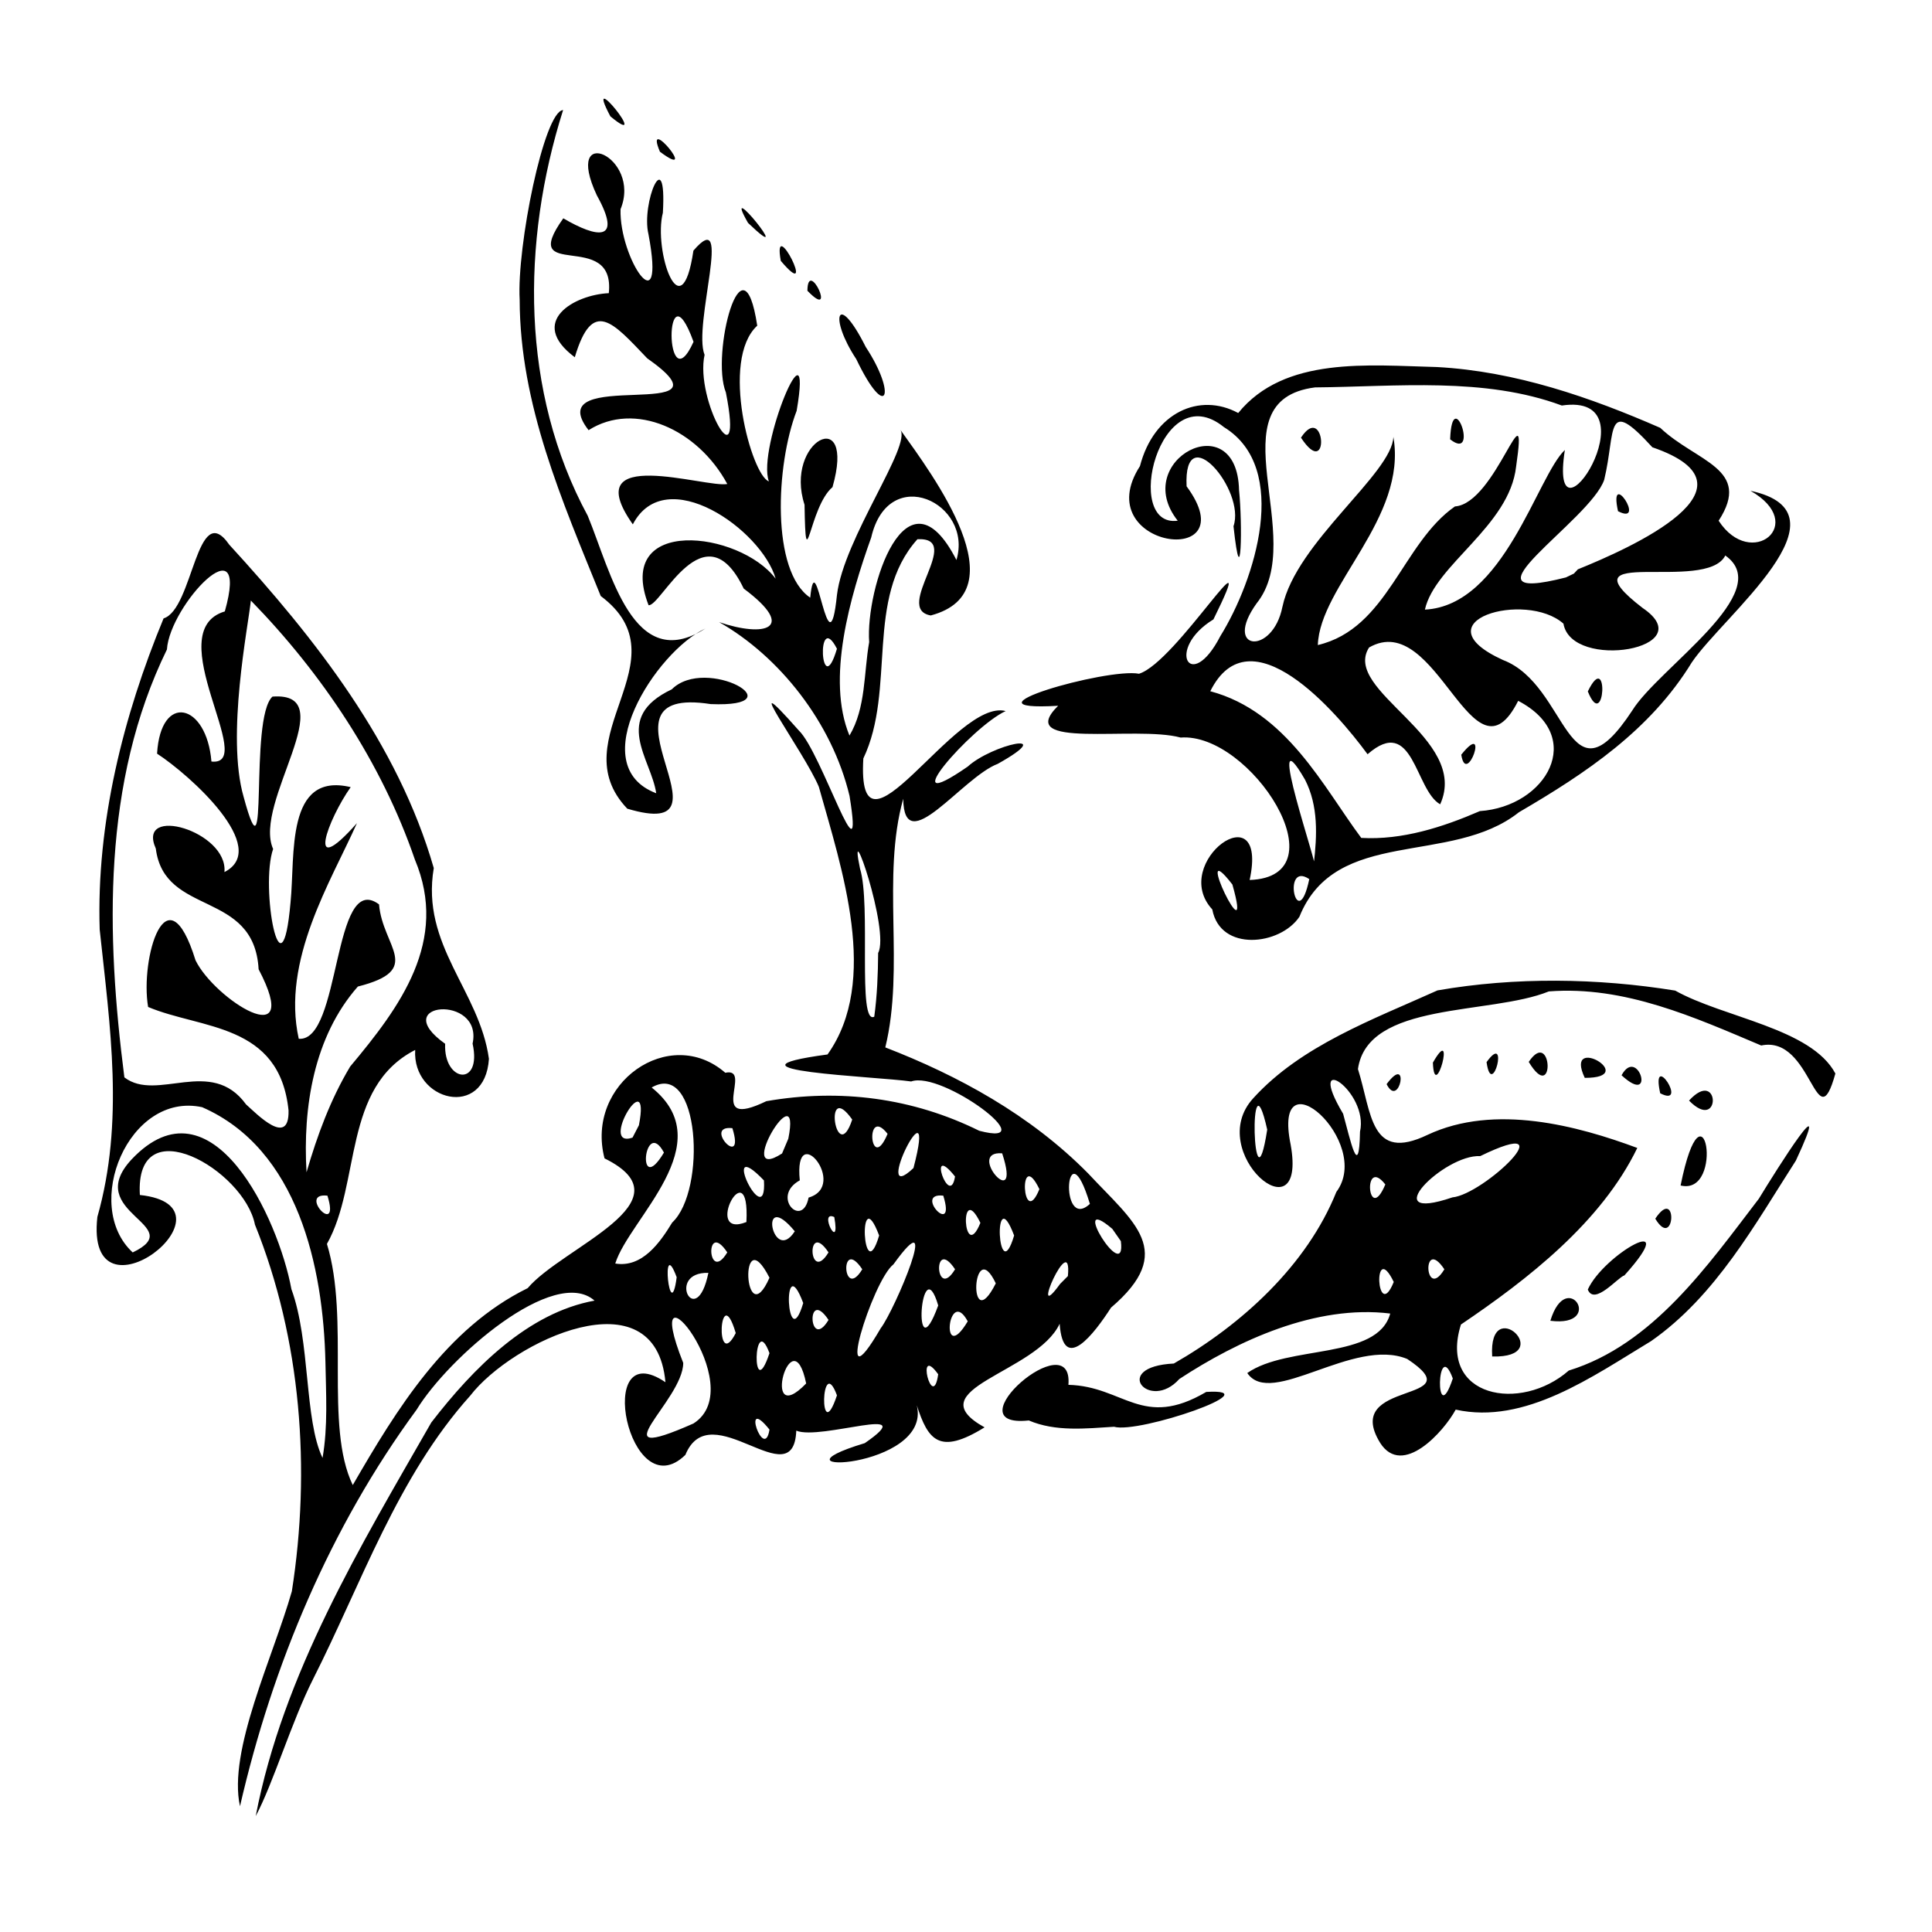 <?xml version="1.0" encoding="UTF-8" standalone="no"?>
<svg
   xmlns:dc="http://purl.org/dc/elements/1.1/"
   xmlns:cc="http://creativecommons.org/ns#"
   xmlns:rdf="http://www.w3.org/1999/02/22-rdf-syntax-ns#"
   xmlns:svg="http://www.w3.org/2000/svg"
   xmlns="http://www.w3.org/2000/svg"
   id="svgBG22"
   version="1.1"
   viewBox="0 0 100 100"
   height="100"
   width="100">
  <defs
     id="defs2" />
  <path
     id="path22"
     d="m 13.236,94 c 1.418,-7.369 5.406,-13.942 9.088,-20.372 2.191,-2.84 5.017,-5.686 8.45,-6.308 -2.081,-1.831 -7.556,2.93 -9.212,5.648 -4.462,6.071 -7.461,13.216 -9.14,20.523 -0.634,-2.875 1.716,-7.729 2.684,-11.125 0.988,-6.306 0.488,-13.035 -1.91,-18.979 -0.554,-2.828 -6.231,-6.098 -5.956,-1.535 5.484,0.591 -2.87,7.089 -2.2,1.135 1.397,-4.919 0.66,-9.82 0.12,-14.874 -0.176,-5.506 1.214,-11.044 3.307,-16.105 1.541,-0.474 1.705,-6.252 3.399,-3.816 4.464,4.873 8.73,10.299 10.586,16.739 -0.676,4.006 2.365,6.333 2.855,9.875 -0.203,3.151 -3.977,2.191 -3.817,-0.461 -3.775,1.933 -2.798,6.892 -4.568,10.041 1.195,3.897 -0.139,9.431 1.337,12.481 2.27,-3.925 4.837,-8.122 9.053,-10.192 1.812,-2.144 8.499,-4.485 3.978,-6.718 -1.011,-3.88 3.363,-6.944 6.251,-4.431 1.484,-0.314 -1.069,3.013 2.125,1.471 3.816,-0.665 7.579,-0.169 11.02,1.532 3.479,0.914 -1.931,-3.131 -3.524,-2.552 -1.834,-0.263 -10.501,-0.566 -4.329,-1.398 2.709,-3.804 0.742,-9.6 -0.45,-13.854 -0.745,-1.792 -4.414,-6.734 -1.035,-2.914 1.171,1.115 3.422,8.309 2.624,3.386 -0.907,-3.809 -3.646,-7.231 -6.751,-8.996 2.349,0.803 4.076,0.356 1.274,-1.736 -2.029,-4.223 -4.292,0.965 -4.926,0.859 -1.786,-4.642 4.713,-3.84 6.579,-1.37 -0.722,-2.537 -5.706,-6.051 -7.393,-2.813 -2.938,-4.16 3.812,-1.866 4.889,-2.09 -1.53,-2.832 -4.796,-4.301 -7.179,-2.785 -2.655,-3.407 8.003,-0.226 3.034,-3.72 -1.781,-1.863 -2.828,-3.147 -3.748,-0.055 -2.466,-1.842 -0.019,-3.239 1.76,-3.316 0.361,-3.384 -4.751,-0.516 -2.355,-3.875 1.752,1.025 3.089,1.249 1.737,-1.188 -1.785,-3.806 2.342,-2.011 1.226,0.717 -0.075,2.555 2.359,6.132 1.445,1.294 -0.388,-1.609 0.958,-4.802 0.746,-1.11 -0.503,1.938 0.952,6.224 1.581,1.959 2.103,-2.448 -0.046,3.861 0.578,5.394 -0.515,2.33 2.071,6.849 1.102,1.946 -0.796,-1.96 0.875,-8.412 1.623,-3.455 -1.938,1.786 -0.29,7.756 0.603,8.058 -0.636,-1.707 2.317,-8.794 1.437,-3.651 -1.079,2.799 -1.326,8.305 0.703,9.671 0.298,-3.058 0.941,4.162 1.384,-0.141 0.346,-2.923 3.903,-7.766 3.27,-8.564 1.707,2.387 6.206,8.395 1.585,9.626 -1.976,-0.343 1.768,-4.068 -0.69,-3.946 -2.74,3.058 -1.095,7.77 -2.8,11.347 -0.362,6.128 4.767,-3.139 7.368,-2.453 -1.767,0.809 -5.989,5.663 -1.965,2.874 1.251,-1.141 4.754,-1.933 1.557,-0.143 -1.845,0.697 -4.856,4.997 -4.895,1.809 -1.135,4.056 0.087,8.706 -0.928,12.869 3.758,1.454 7.507,3.485 10.509,6.533 2.354,2.529 4.592,4.017 1.173,6.938 -0.854,1.326 -2.472,3.47 -2.658,0.833 -1.197,2.563 -7.469,3.372 -3.886,5.362 -2.348,1.456 -2.924,0.66 -3.509,-1.143 0.823,3.333 -8.251,3.637 -2.691,1.96 3.025,-2.087 -2.284,-0.12 -3.546,-0.646 -0.139,3.485 -4.436,-1.929 -5.74,1.254 -2.928,2.85 -4.781,-6.305 -1.032,-3.761 -0.509,-5.656 -7.948,-2.107 -10.107,0.7 -3.757,4.181 -5.625,9.715 -8.138,14.679 -1.094,2.162 -2.07,5.417 -2.962,7.077 z m 3.608,-23.498 c -0.108,-4.917 -1.419,-11.024 -6.381,-13.194 -3.803,-0.821 -6.231,5.09 -3.594,7.518 2.938,-1.408 -2.643,-2.035 -0.06,-4.813 4.163,-4.409 7.611,3.089 8.274,6.713 0.987,2.683 0.661,6.763 1.612,8.736 0.284,-1.634 0.178,-3.309 0.149,-4.959 z m 19.049,3.178 c 3.053,-1.935 -2.916,-9.133 -0.529,-3.136 0.002,1.958 -4.56,5.383 0.529,3.136 z m 3.935,0.315 c -1.5,-1.874 -0.269,1.717 0,0 z m 3.493,-1.772 c -0.839,-2.266 -0.933,2.799 0,0 z m -1.594,-0.615 c -0.736,-3.581 -2.416,2.499 0,0 z m 6.834,-0.476 c -1.193,-1.648 -0.283,2.014 0,0 z m -8.733,-1.092 c -0.839,-2.266 -0.933,2.799 0,0 z m 5.754,-1.284 c 0.74,-0.964 3.215,-6.853 0.662,-3.313 -1.099,0.854 -3.203,7.682 -0.662,3.313 z m -7.5,0.244 c -0.845,-2.85 -1.09,2.114 0,0 z m 12.008,-0.608 c -1.027,-1.899 -1.444,2.407 0,0 z m -7.205,-0.073 c -1.176,-1.76 -1.029,1.7 0,0 z m 5.677,-0.749 c -0.915,-3.092 -1.364,3.727 0,0 z m -6.987,-0.125 c -1.118,-2.97 -0.854,2.877 0,0 z m -4.909,-1.562 c -2.229,-0.056 -0.625,3.055 0,-2e-6 z m 14.876,0.543 c -1.228,-2.591 -1.463,2.902 0,0 z m 3.732,-0.377 c 0.239,-2.551 -2.095,2.748 -0.404,0.407 z m -20.249,0.06 c -0.852,-2.291 -0.344,2.636 0,0 z m 4.803,0.026 c -1.594,-3.121 -1.325,3.002 0,0 z m 4.803,-0.437 c -1.176,-1.76 -1.029,1.7 0,0 z m 4.803,0 c -1.176,-1.76 -1.029,1.7 0,0 z m -14.641,-2.419 c 1.791,-1.667 1.423,-8.432 -1.063,-6.99 3.632,2.909 -1.16,6.781 -1.884,9.111 1.399,0.234 2.323,-1.096 2.947,-2.121 z m 2.851,1.545 c -1.176,-1.76 -1.029,1.7 0,0 z m 5.24,0 c -1.176,-1.76 -1.029,1.7 0,0 z m 14.689,-1.218 c -2.343,-1.999 0.739,3.005 0.443,0.635 z m -12.069,0.344 c -1.118,-2.97 -0.854,2.877 0,0 z m 6.987,0 c -1.118,-2.97 -0.854,2.877 0,0 z m -11.353,-0.218 c -1.918,-2.322 -1.155,1.79 0,0 z m 2.045,-0.737 c -0.857,-0.4 0.344,1.934 0,0 z m 7.562,0.3 c -1.105,-2.274 -0.89,2.192 0,0 z m -12.111,-0.043 c 0.196,-3.832 -2.313,0.917 0,0 z M 16.948,61.887 c -1.58,-0.18 0.694,2.239 0,0 z m 31.876,0 c -1.58,-0.18 0.694,2.239 0,0 z m -6.972,0.1 c 2.096,-0.61 -0.783,-4.14 -0.455,-0.892 -1.517,0.832 0.139,2.538 0.455,0.892 z m 14.561,0.327 c -1.249,-4.153 -1.623,1.496 0,0 z m -16.871,-1.215 c -2.419,-2.525 0.167,2.831 0,0 z m 14.257,0.451 c -1.105,-2.274 -0.89,2.192 0,0 z m -6.518,-1.092 c 1.31,-5.001 -2.291,2.176 0,0 z m 2.151,0.437 c -1.5,-1.874 -0.269,1.717 0,0 z m 2.44,-1.199 c -1.939,-0.153 1.057,3.225 0,0 z m -33.747,-4.492 c 2.582,-3.085 5.121,-6.493 3.349,-10.713 -1.719,-5.014 -4.803,-9.628 -8.49,-13.408 -0.128,1.289 -1.288,6.998 -0.374,10.162 1.351,5.001 0.258,-4.055 1.493,-5.189 3.717,-0.275 -1.037,5.5 0.034,7.887 -0.685,1.965 0.436,8.06 0.902,2.755 0.246,-2.434 -0.268,-6.762 3.113,-5.956 -1.174,1.657 -2.387,4.918 0.324,1.864 -1.356,3.035 -3.913,7.1 -3.013,11.16 2.202,0.189 1.734,-8.752 4.156,-6.956 0.182,2.207 2.346,3.384 -1.096,4.253 -2.283,2.594 -2.855,6.256 -2.657,9.614 0.552,-1.902 1.237,-3.765 2.258,-5.472 z m 16.241,4.453 c -1.027,-1.899 -1.444,2.407 0,0 z m 6.437,-0.718 c 0.722,-3.589 -2.877,2.412 -0.323,0.764 l 0.323,-0.764 z M 37.908,58.394 c -1.58,-0.18 0.694,2.239 0,0 z m 8.033,0.293 c -1.196,-1.521 -0.906,2.165 0,0 z m -12.871,-0.444 c 0.647,-3.321 -2.126,1.25 -0.331,0.64 z m -18.134,-0.757 c -0.46,-4.547 -4.531,-4.206 -7.27,-5.366 -0.423,-2.5 0.959,-7.229 2.454,-2.417 0.98,2.021 5.621,4.96 3.266,0.466 -0.231,-4.126 -4.876,-2.71 -5.322,-6.249 -1.021,-2.284 3.743,-0.901 3.553,1.218 2.426,-1.236 -1.786,-5.024 -3.487,-6.129 0.185,-3.179 2.566,-2.617 2.814,0.408 2.448,0.27 -2.732,-6.748 0.693,-7.77 1.334,-4.738 -2.849,-0.338 -2.997,1.971 -3.355,6.868 -3.15,14.758 -2.202,22.147 1.691,1.299 4.491,-1.093 6.297,1.398 0.565,0.505 2.241,2.237 2.2,0.323 z m 29.175,0.462 c -1.531,-2.168 -0.836,2.528 0,0 z m -19.65,-3.93 c 0.561,-2.585 -4.456,-2.148 -1.42,0.008 -0.089,1.999 1.924,2.258 1.42,-0.008 z m 20.992,-4.694 c 0.62,-1.148 -1.604,-7.555 -0.939,-4.367 0.582,1.868 -0.147,8.124 0.738,7.667 0.149,-1.093 0.192,-2.198 0.201,-3.3 z m -0.465,-16.09 c -0.196,-2.756 1.915,-9.335 4.517,-4.248 0.882,-2.944 -3.513,-5.047 -4.411,-1.167 -1.1,3.078 -2.335,7.328 -1.126,10.254 0.856,-1.431 0.737,-3.239 1.02,-4.838 z m -1.668,0.345 c -1.09,-2.114 -0.845,2.85 0,0 z m -7.423,-15.887 c -1.526,-4.208 -1.506,3.331 0,0 z m 35.54,56.991 c -2.054,-3.324 4.93,-2.003 1.401,-4.343 -2.779,-1.149 -7.045,2.56 -8.279,0.728 2.103,-1.473 6.746,-0.668 7.399,-3.079 -3.857,-0.473 -7.89,1.405 -10.916,3.388 -1.546,1.724 -3.582,-0.637 -0.284,-0.801 3.509,-2.009 6.882,-5.077 8.412,-8.882 1.929,-2.585 -3.359,-7.281 -2.365,-2.442 0.879,4.926 -4.507,0.39 -1.935,-2.409 2.471,-2.723 6.19,-4.071 9.535,-5.58 4.007,-0.699 8.283,-0.641 12.302,0.01 2.504,1.405 7.042,1.943 8.292,4.293 -0.994,3.578 -1.195,-2.012 -3.839,-1.451 -3.426,-1.447 -7.069,-3.104 -10.993,-2.799 -3.057,1.238 -9.382,0.503 -9.88,4.019 0.72,2.276 0.627,4.831 3.601,3.406 3.481,-1.635 7.784,-0.464 10.858,0.677 -1.865,3.849 -5.667,6.799 -9.128,9.139 -1.184,3.776 3.089,4.569 5.581,2.383 4.349,-1.341 7.181,-5.423 9.839,-8.895 0.955,-1.568 3.929,-6.291 1.915,-1.97 -2.091,3.25 -4.13,6.992 -7.492,9.34 -3.037,1.833 -6.529,4.34 -10.114,3.547 -0.612,1.133 -2.754,3.53 -3.911,1.721 z m 3.76,-3.333 c -0.839,-2.266 -0.933,2.799 0,0 z m -3.057,-4.996 c -1.105,-2.274 -0.89,2.192 0,0 z m 2.62,-0.655 c -1.176,-1.76 -1.029,1.7 0,0 z m 0.418,-3.723 c 1.643,-0.154 6.018,-4.363 1.436,-2.135 -1.859,-0.108 -5.488,3.512 -1.436,2.135 z m -3.474,-0.669 c -1.196,-1.521 -0.906,2.165 0,0 z m -6.113,-2.838 c -0.986,-4.407 -0.747,4.803 0,0 z m 4.803,0.109 c 0.474,-2.103 -2.902,-4.327 -0.874,-0.929 0.364,1.306 0.824,3.532 0.874,0.929 z m -17.143,14.945 c -4.072,0.437 2.315,-5.102 2.05,-1.844 2.872,0.073 3.818,2.318 7.134,0.367 3.414,-0.204 -3.477,2.176 -4.773,1.803 -1.463,0.09 -3.022,0.267 -4.411,-0.326 z m 23.984,-3.311 c -0.211,-3.33 3.405,0.09 0,0 z m 3.011,-1.849 c 0.858,-2.814 2.853,0.363 0,0 z m 1.938,-1.615 c 0.823,-1.826 4.972,-4.162 1.897,-0.735 -0.335,0.092 -1.555,1.585 -1.897,0.735 z m 3.493,-3.669 c 1.176,-1.76 1.029,1.7 0,0 z m 1.31,-1.718 c 1.21,-5.981 2.318,0.558 0,0 z m 0.437,-4.395 c 1.608,-1.757 1.675,1.708 0,0 z m -1.492,-0.378 c -0.508,-2.316 1.514,0.779 0,0 z m -14.162,-0.473 c 1.23,-1.651 0.67,1.333 0,0 z m 10.257,-0.325 c -1.109,-2.351 2.912,0.009 0,0 z m 1.904,-0.134 c 0.858,-1.559 1.809,1.665 0,0 z m -9.765,-0.655 c 1.226,-2.148 0.085,2.191 0,0 z m 2.778,-0.026 c 1.193,-1.648 0.283,2.014 0,0 z m 2.183,-0.011 c 1.227,-1.827 1.377,2.278 0,0 z M 62.751,47.076 c -2.252,-2.436 2.932,-6.173 1.931,-1.528 4.857,-0.169 0.041,-7.649 -3.573,-7.372 -2.328,-0.641 -8.687,0.67 -6.34,-1.645 -5.451,0.317 2.528,-1.977 4.186,-1.658 1.928,-0.586 6.466,-8.125 3.853,-2.814 -2.5,1.531 -1.193,3.873 0.356,0.868 1.793,-2.891 3.646,-8.7 0.187,-10.819 -3.335,-2.7 -5.263,5.23 -2.392,4.844 -2.483,-3.133 3.077,-6.048 3.174,-1.579 0.18,1.695 0.125,5.662 -0.287,1.865 0.646,-1.875 -2.603,-5.657 -2.428,-2.067 3.202,4.347 -5.147,3.201 -2.414,-1.044 0.72,-2.777 3.085,-3.833 5.086,-2.749 2.395,-2.951 6.754,-2.466 10.28,-2.38 4.067,0.217 7.963,1.573 11.566,3.148 1.868,1.77 4.779,2.102 3.021,4.807 1.678,2.579 4.66,0.168 1.648,-1.549 5.425,1.162 -1.432,6.485 -3.044,8.892 -2.145,3.503 -5.477,5.725 -8.94,7.746 -3.526,2.797 -9.48,0.728 -11.364,5.411 -0.993,1.481 -4.096,1.835 -4.508,-0.378 z m 1.037,-1.294 c -2.194,-2.835 1.157,4.08 0,0 z m 3.98,-0.279 c -1.446,-0.974 -0.624,2.961 0,0 z m -0.219,-5.145 c -2.23,-3.852 0.864,5.054 0.453,4.347 0.171,-1.463 0.241,-2.99 -0.453,-4.347 z m 9.044,1.625 c 3.448,-0.233 5.535,-3.854 1.988,-5.708 -2.353,4.673 -4.187,-4.79 -7.718,-2.761 -1.44,2.247 5.245,4.669 3.68,8.117 -1.308,-0.736 -1.382,-4.668 -3.758,-2.591 -1.615,-2.203 -6.085,-7.392 -8.141,-3.262 3.954,1.056 5.859,4.97 7.814,7.592 2.122,0.119 4.213,-0.554 6.136,-1.386 z m -0.958,-2.92 c 1.5,-1.874 0.269,1.717 0,0 z m 8.853,-2.292 c 1.37,-2.21 7.483,-6.139 4.813,-8.018 -0.985,1.965 -8.584,-0.595 -4.278,2.716 3.126,2.117 -3.681,3.267 -4.099,0.811 -1.948,-1.728 -7.55,-0.133 -3.133,1.881 3.417,1.289 3.313,7.762 6.697,2.611 z m -2.303,-0.982 c 1.105,-2.274 0.89,2.192 0,0 z m -15.807,-4.378 c 0.704,-3.344 5.69,-6.914 5.743,-8.801 0.731,4.203 -3.808,7.71 -3.91,10.778 3.624,-0.855 4.358,-5.267 7.097,-7.175 2.13,-0.142 3.815,-6.543 3.166,-2.065 -0.342,3.087 -4.204,5.083 -4.721,7.406 4.095,-0.205 5.813,-6.922 7.244,-8.262 -0.894,5.733 4.744,-3.025 -0.158,-2.302 -4.005,-1.487 -8.548,-0.975 -12.773,-0.938 -5.289,0.677 -0.314,7.811 -3.023,11.177 -1.774,2.468 0.83,2.718 1.334,0.182 z m 0.96,-8.758 c 1.256,-1.903 1.517,2.302 0,0 z m 7.721,0.087 c 0.105,-2.921 1.531,1.195 0,0 z m 6.612,6.728 c 2.707,-1.095 9.834,-4.264 3.855,-6.317 -2.46,-2.693 -1.883,-0.845 -2.492,1.681 -0.706,2.103 -7.931,6.573 -1.983,5.056 l 0.414,-0.199 z m 2.077,-3.008 c -0.508,-2.316 1.514,0.779 0,0 z m -51.278,15.399 c -3.496,-3.663 3.034,-7.698 -1.376,-11.009 -1.996,-4.927 -4.186,-9.9 -4.196,-15.335 -0.154,-2.747 1.26,-9.765 2.248,-9.818 -2.166,6.841 -2.204,14.572 1.275,21 1.209,2.931 2.356,8.224 6.088,5.836 -2.558,1.188 -6.352,7.085 -2.543,8.526 -0.258,-1.776 -2.316,-3.898 0.805,-5.379 1.77,-1.768 6.565,0.953 2.014,0.764 -6.624,-1.027 1.743,7.222 -4.316,5.414 z m 9.173,-15.732 c -1.076,-3.312 2.684,-5.251 1.447,-0.913 -1.226,1.038 -1.382,4.959 -1.447,0.913 z m 2.675,-7.543 c -1.428,-2.16 -0.992,-3.582 0.493,-0.625 1.632,2.48 1.078,3.907 -0.493,0.625 z m -2.527,-3.536 c 0.019,-1.757 1.575,1.636 0,0 z m -1.378,-1.547 c -0.459,-2.543 1.984,2.347 0,0 z m -1.696,-1.965 c -1.492,-2.61 2.664,2.554 0,0 z m -4.559,-3.682 c -0.869,-2.059 2.13,1.589 0,0 z m -2.564,-1.83 c -1.48,-2.781 2.219,1.836 0,0 z"
     style="fill:#000000;stroke-width:0.437" />
</svg>
